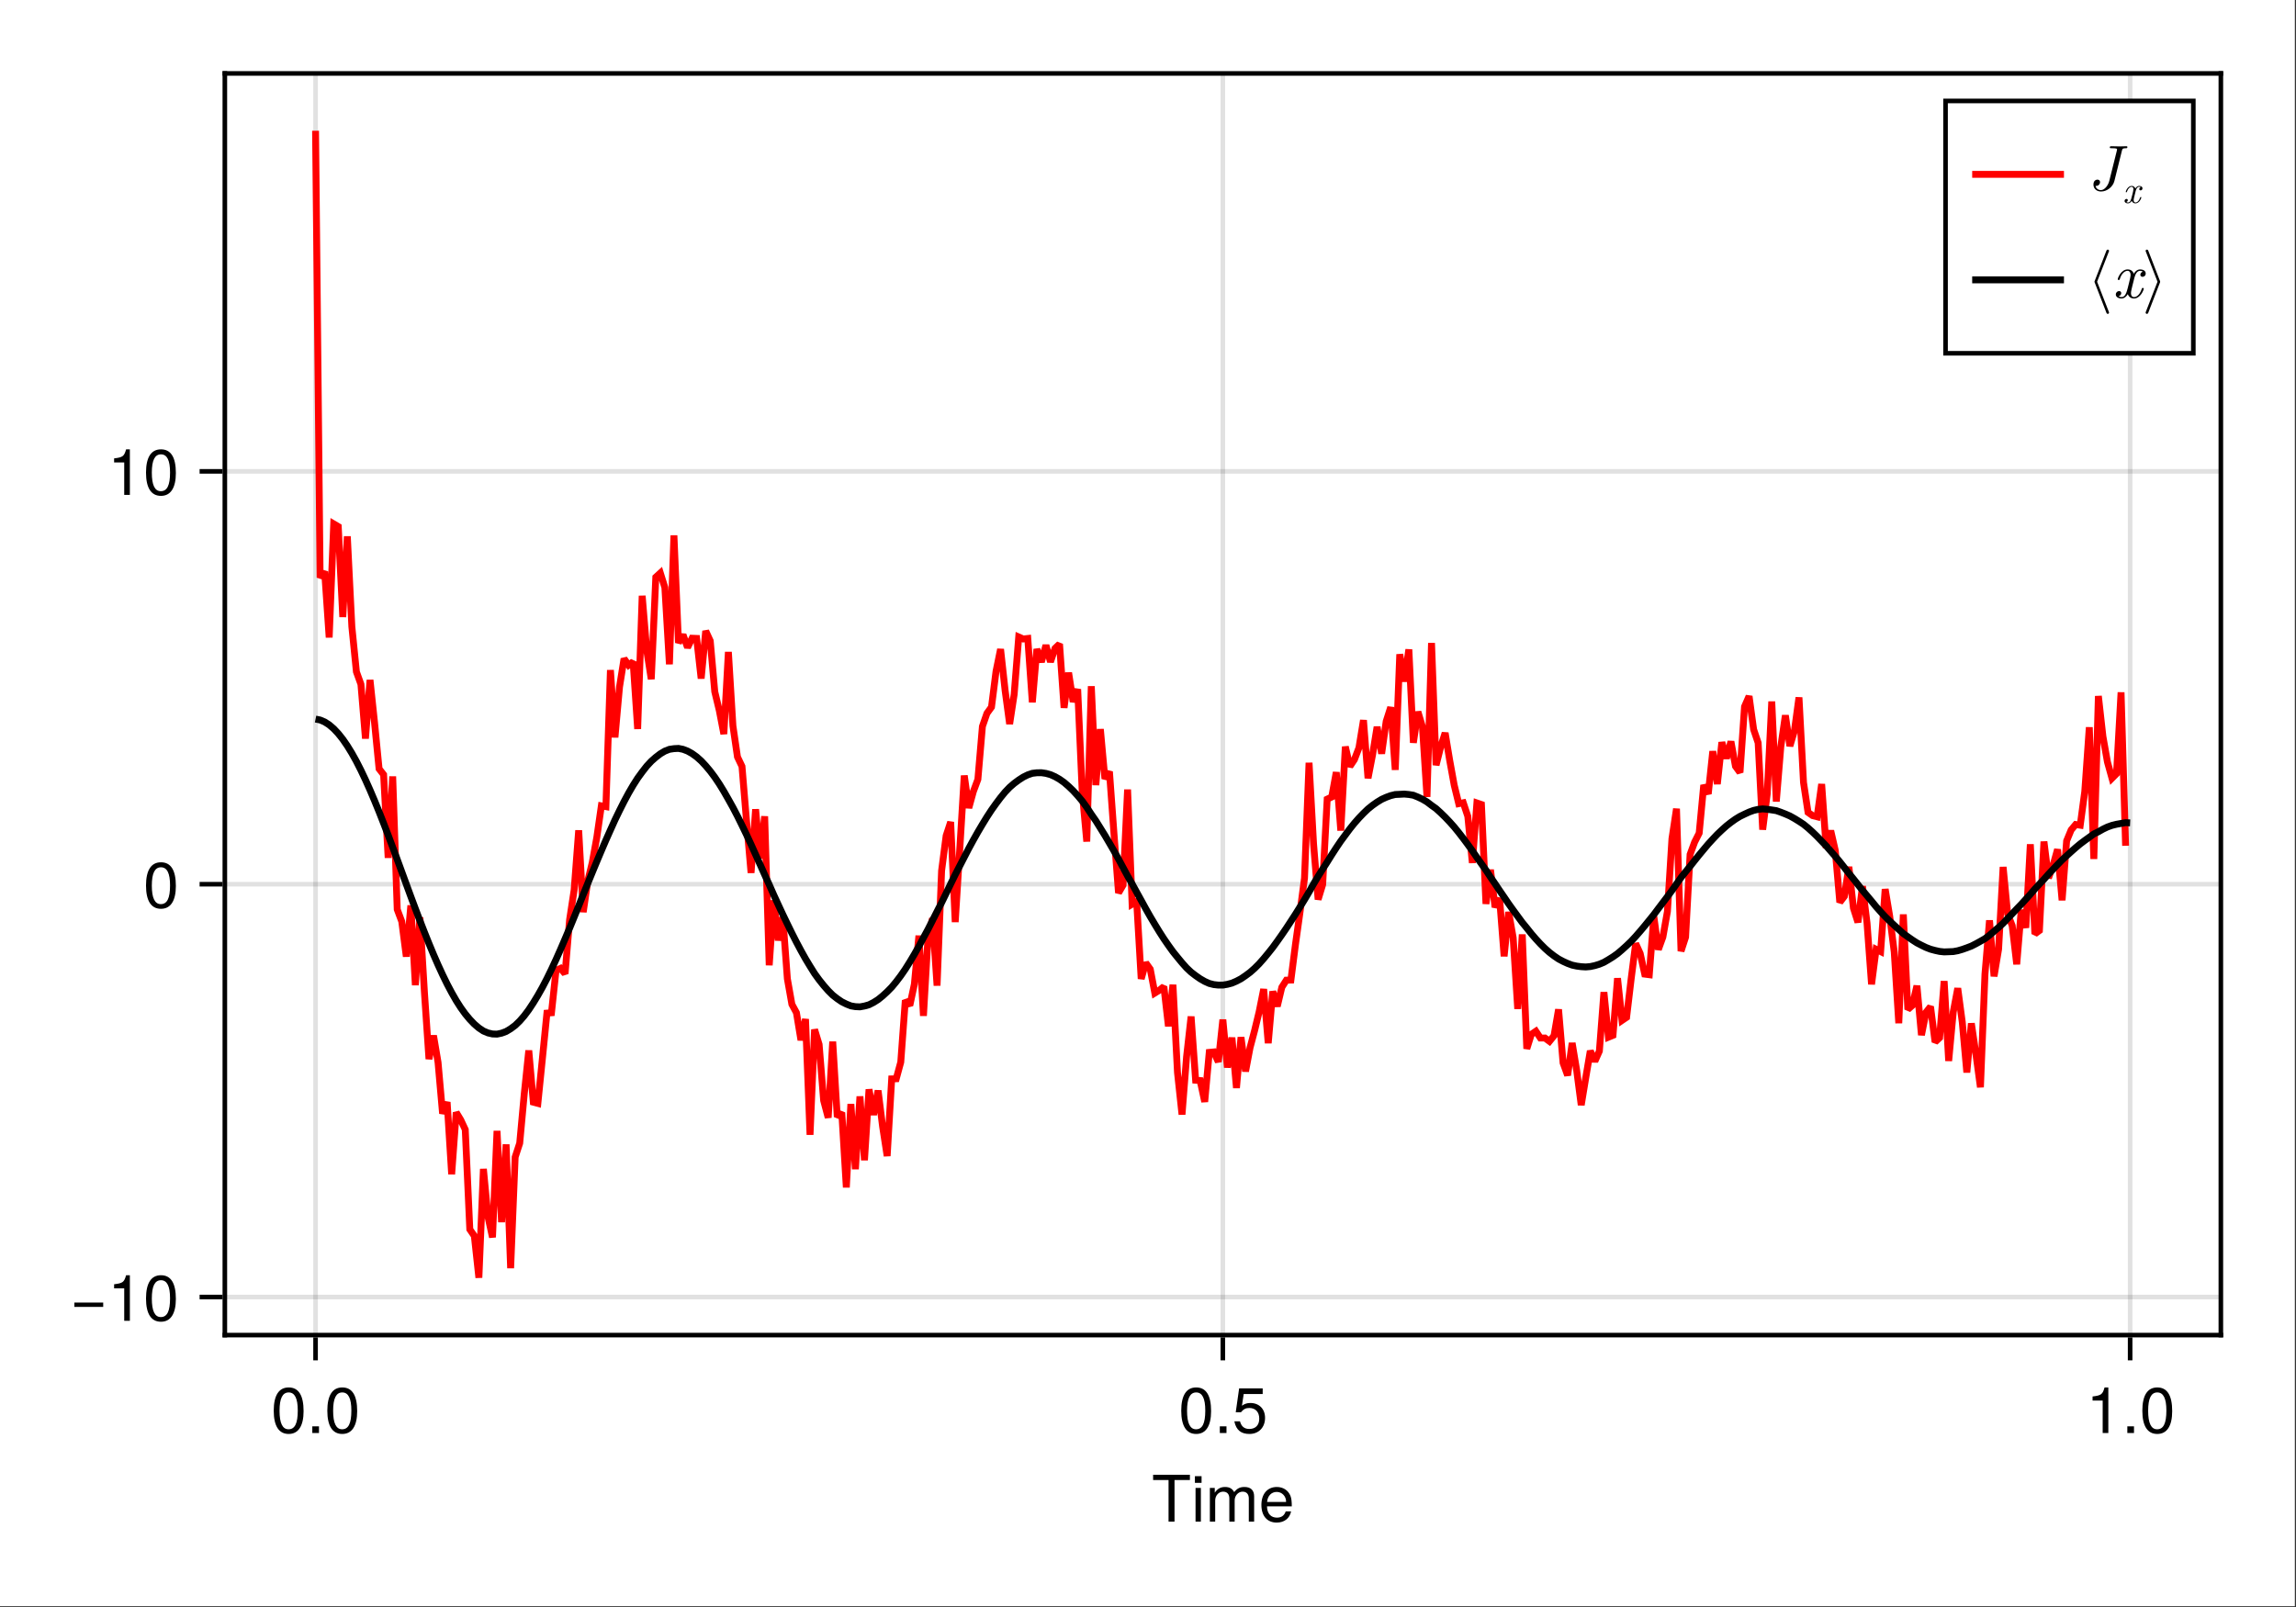 <?xml version="1.0" encoding="UTF-8"?>
<svg xmlns="http://www.w3.org/2000/svg" xmlns:xlink="http://www.w3.org/1999/xlink" width="667" height="467" viewBox="0 0 667 467">
<rect x="0" y="0" width="667" height="467" fill="#333333" stroke="none"/>
<defs>
<g>
<g id="glyph-0-0-b3d4611d">
<path d="M 11.078 -12.078 C 11.078 -12.078 6.609 -12.078 6.609 -12.078 C 6.609 -12.078 6.609 0 6.609 0 C 6.609 0 4.875 0 4.875 0 C 4.875 0 4.875 -12.078 4.875 -12.078 C 4.875 -12.078 0.391 -12.078 0.391 -12.078 C 0.391 -12.078 0.391 -13.609 0.391 -13.609 C 0.391 -13.609 11.078 -13.609 11.078 -13.609 C 11.078 -13.609 11.078 -12.078 11.078 -12.078 Z M 11.078 -12.078 "/>
</g>
<g id="glyph-1-0-b3d4611d">
<path d="M 2.859 0 C 2.859 0 1.312 0 1.312 0 C 1.312 0 1.312 -9.781 1.312 -9.781 C 1.312 -9.781 2.859 -9.781 2.859 -9.781 C 2.859 -9.781 2.859 0 2.859 0 Z M 3.062 -11.266 C 3.062 -11.266 1.125 -11.266 1.125 -11.266 C 1.125 -11.266 1.125 -13.203 1.125 -13.203 C 1.125 -13.203 3.062 -13.203 3.062 -13.203 C 3.062 -13.203 3.062 -11.266 3.062 -11.266 Z M 3.062 -11.266 "/>
</g>
<g id="glyph-1-1-b3d4611d">
<path d="M 14.188 0 C 14.188 0 12.641 0 12.641 0 C 12.641 0 12.641 -6.734 12.641 -6.734 C 12.641 -7.969 11.984 -8.703 10.844 -8.703 C 9.578 -8.703 8.531 -7.562 8.531 -6.141 C 8.531 -6.141 8.531 0 8.531 0 C 8.531 0 6.984 0 6.984 0 C 6.984 0 6.984 -6.734 6.984 -6.734 C 6.984 -7.984 6.328 -8.703 5.172 -8.703 C 3.906 -8.703 2.875 -7.562 2.875 -6.141 C 2.875 -6.141 2.875 0 2.875 0 C 2.875 0 1.328 0 1.328 0 C 1.328 0 1.328 -9.781 1.328 -9.781 C 1.328 -9.781 2.75 -9.781 2.75 -9.781 C 2.75 -9.781 2.75 -8.406 2.75 -8.406 C 3.578 -9.578 4.438 -10.062 5.75 -10.062 C 7.016 -10.062 7.812 -9.609 8.391 -8.578 C 9.297 -9.672 10.078 -10.062 11.391 -10.062 C 13.219 -10.062 14.188 -9.094 14.188 -7.344 C 14.188 -7.344 14.188 0 14.188 0 Z M 14.188 0 "/>
</g>
<g id="glyph-1-2-b3d4611d">
<path d="M 9.578 -4.438 C 9.578 -4.438 2.375 -4.438 2.375 -4.438 C 2.406 -2.203 3.625 -1.156 5.25 -1.156 C 6.5 -1.156 7.375 -1.688 7.812 -2.969 C 7.812 -2.969 9.375 -2.969 9.375 -2.969 C 8.984 -0.984 7.438 0.281 5.188 0.281 C 2.453 0.281 0.75 -1.625 0.75 -4.844 C 0.75 -8.047 2.5 -10.062 5.234 -10.062 C 7.062 -10.062 8.547 -9.094 9.188 -7.484 C 9.469 -6.766 9.578 -5.859 9.578 -4.438 Z M 7.922 -5.828 C 7.922 -7.359 6.734 -8.625 5.203 -8.625 C 3.641 -8.625 2.547 -7.453 2.406 -5.719 C 2.406 -5.719 7.891 -5.719 7.891 -5.719 C 7.922 -5.75 7.922 -5.828 7.922 -5.828 Z M 7.922 -5.828 "/>
</g>
<g id="glyph-1-3-b3d4611d">
<path d="M 9.469 -6.359 C 9.469 -2.016 7.938 0.281 5.141 0.281 C 2.297 0.281 0.797 -2.016 0.797 -6.484 C 0.797 -10.922 2.281 -13.234 5.141 -13.234 C 8.016 -13.234 9.469 -10.953 9.469 -6.359 Z M 7.781 -6.516 C 7.781 -10.062 6.906 -11.781 5.141 -11.781 C 3.359 -11.781 2.484 -10.078 2.484 -6.453 C 2.484 -2.844 3.359 -1.078 5.094 -1.078 C 6.922 -1.078 7.781 -2.766 7.781 -6.516 Z M 7.781 -6.516 "/>
</g>
<g id="glyph-1-4-b3d4611d">
<path d="M 3.562 0 C 3.562 0 1.625 0 1.625 0 C 1.625 0 1.625 -1.938 1.625 -1.938 C 1.625 -1.938 3.562 -1.938 3.562 -1.938 C 3.562 -1.938 3.562 0 3.562 0 Z M 3.562 0 "/>
</g>
<g id="glyph-1-5-b3d4611d">
<path d="M 9.578 -4.391 C 9.578 -1.594 7.719 0.281 5.047 0.281 C 2.688 0.281 1.188 -0.766 0.656 -3.391 C 0.656 -3.391 2.297 -3.391 2.297 -3.391 C 2.688 -1.906 3.562 -1.172 5 -1.172 C 6.797 -1.172 7.891 -2.266 7.891 -4.156 C 7.891 -6.125 6.781 -7.266 5 -7.266 C 3.984 -7.266 3.344 -6.953 2.578 -6.031 C 2.578 -6.031 1.062 -6.031 1.062 -6.031 C 1.062 -6.031 2.047 -12.953 2.047 -12.953 C 2.047 -12.953 8.891 -12.953 8.891 -12.953 C 8.891 -12.953 8.891 -11.328 8.891 -11.328 C 8.891 -11.328 3.375 -11.328 3.375 -11.328 C 3.375 -11.328 2.859 -7.922 2.859 -7.922 C 3.625 -8.484 4.375 -8.719 5.297 -8.719 C 7.844 -8.719 9.578 -7 9.578 -4.391 Z M 9.578 -4.391 "/>
</g>
<g id="glyph-1-6-b3d4611d">
<path d="M 6.484 0 C 6.484 0 4.844 0 4.844 0 C 4.844 0 4.844 -9.422 4.844 -9.422 C 4.844 -9.422 1.906 -9.422 1.906 -9.422 C 1.906 -9.422 1.906 -10.609 1.906 -10.609 C 4.438 -10.922 4.812 -11.203 5.391 -13.234 C 5.391 -13.234 6.484 -13.234 6.484 -13.234 C 6.484 -13.234 6.484 0 6.484 0 Z M 6.484 0 "/>
</g>
<g id="glyph-1-7-b3d4611d">
<path d="M 9.641 -4.031 C 9.641 -4.031 1.266 -4.031 1.266 -4.031 C 1.266 -4.031 1.266 -5.297 1.266 -5.297 C 1.266 -5.297 9.641 -5.297 9.641 -5.297 C 9.641 -5.297 9.641 -4.031 9.641 -4.031 Z M 9.641 -4.031 "/>
</g>
<g id="glyph-2-0-b3d4611d">
<path d="M 6.484 0 C 6.484 0 4.844 0 4.844 0 C 4.844 0 4.844 -9.422 4.844 -9.422 C 4.844 -9.422 1.906 -9.422 1.906 -9.422 C 1.906 -9.422 1.906 -10.609 1.906 -10.609 C 4.438 -10.922 4.812 -11.203 5.391 -13.234 C 5.391 -13.234 6.484 -13.234 6.484 -13.234 C 6.484 -13.234 6.484 0 6.484 0 Z M 6.484 0 "/>
</g>
<g id="glyph-2-1-b3d4611d">
<path d="M 9.469 -6.359 C 9.469 -2.016 7.938 0.281 5.141 0.281 C 2.297 0.281 0.797 -2.016 0.797 -6.484 C 0.797 -10.922 2.281 -13.234 5.141 -13.234 C 8.016 -13.234 9.469 -10.953 9.469 -6.359 Z M 7.781 -6.516 C 7.781 -10.062 6.906 -11.781 5.141 -11.781 C 3.359 -11.781 2.484 -10.078 2.484 -6.453 C 2.484 -2.844 3.359 -1.078 5.094 -1.078 C 6.922 -1.078 7.781 -2.766 7.781 -6.516 Z M 7.781 -6.516 "/>
</g>
<g id="glyph-3-0-b3d4611d">
<path d="M 9.469 -6.359 C 9.469 -2.016 7.938 0.281 5.141 0.281 C 2.297 0.281 0.797 -2.016 0.797 -6.484 C 0.797 -10.922 2.281 -13.234 5.141 -13.234 C 8.016 -13.234 9.469 -10.953 9.469 -6.359 Z M 7.781 -6.516 C 7.781 -10.062 6.906 -11.781 5.141 -11.781 C 3.359 -11.781 2.484 -10.078 2.484 -6.453 C 2.484 -2.844 3.359 -1.078 5.094 -1.078 C 6.922 -1.078 7.781 -2.766 7.781 -6.516 Z M 7.781 -6.516 "/>
</g>
<g id="glyph-4-0-b3d4611d">
<path d="M 11.609 -12.531 C 11.609 -12.703 11.5 -12.75 11.359 -12.75 C 10.734 -12.75 10.062 -12.703 9.422 -12.703 C 8.594 -12.703 7.719 -12.75 6.891 -12.75 C 6.719 -12.75 6.5 -12.75 6.5 -12.391 C 6.5 -12.172 6.672 -12.172 6.969 -12.172 L 7.188 -12.172 C 7.5 -12.172 7.719 -12.172 8.047 -12.141 C 8.453 -12.078 8.609 -12.062 8.609 -11.781 C 8.609 -11.703 8.609 -11.672 8.531 -11.406 L 6.359 -2.703 C 6.016 -1.312 4.953 0 3.922 0 C 3.156 0 2.5 -0.469 2.359 -1.234 C 2.391 -1.219 2.422 -1.219 2.562 -1.219 C 3.266 -1.219 3.672 -1.844 3.672 -2.312 C 3.672 -2.797 3.312 -3.047 2.906 -3.047 C 2.859 -3.047 1.75 -3.047 1.75 -1.609 C 1.75 -0.344 2.766 0.406 3.953 0.406 C 5.719 0.406 7.438 -0.984 7.844 -2.688 L 10.031 -11.5 C 10.156 -12.031 10.281 -12.172 11.125 -12.172 C 11.406 -12.172 11.609 -12.172 11.609 -12.531 Z M 11.609 -12.531 "/>
</g>
<g id="glyph-4-1-b3d4611d">
<path d="M 9.109 -2.672 C 9.109 -2.859 8.969 -2.859 8.828 -2.859 C 8.609 -2.859 8.594 -2.844 8.5 -2.547 C 7.984 -0.938 7.062 -0.203 6.281 -0.203 C 5.906 -0.203 5.391 -0.422 5.391 -1.406 C 5.391 -1.844 5.609 -2.656 5.75 -3.281 L 6.391 -5.844 C 6.641 -6.812 7.156 -7.844 8.031 -7.844 C 8.078 -7.844 8.547 -7.844 8.844 -7.578 C 8.109 -7.391 8.109 -6.688 8.109 -6.688 C 8.109 -6.438 8.266 -6.094 8.75 -6.094 C 9.094 -6.094 9.672 -6.344 9.672 -7.078 C 9.672 -8.031 8.594 -8.25 8.047 -8.25 C 7.016 -8.25 6.406 -7.344 6.219 -6.984 C 5.812 -8.109 4.891 -8.25 4.422 -8.25 C 2.562 -8.25 1.547 -5.812 1.547 -5.375 C 1.547 -5.188 1.734 -5.188 1.828 -5.188 C 2.078 -5.188 2.078 -5.203 2.172 -5.516 C 2.672 -7.109 3.641 -7.844 4.391 -7.844 C 4.922 -7.844 5.281 -7.406 5.281 -6.672 C 5.281 -6.219 5.062 -5.297 4.891 -4.609 L 4.469 -2.906 C 4.156 -1.703 3.766 -0.203 2.656 -0.203 C 2.594 -0.203 2.141 -0.203 1.828 -0.469 C 2.391 -0.609 2.562 -1.078 2.562 -1.359 C 2.562 -1.844 2.172 -1.953 1.922 -1.953 C 1.453 -1.953 0.984 -1.562 0.984 -0.953 C 0.984 -0.219 1.781 0.203 2.625 0.203 C 3.531 0.203 4.141 -0.5 4.469 -1.062 C 4.844 0 5.75 0.203 6.234 0.203 C 8.156 0.203 9.109 -2.297 9.109 -2.672 Z M 9.109 -2.672 "/>
</g>
<g id="glyph-5-0-b3d4611d">
<path d="M 5.469 -1.609 C 5.469 -1.719 5.375 -1.719 5.297 -1.719 C 5.172 -1.719 5.156 -1.703 5.094 -1.531 C 4.797 -0.562 4.234 -0.125 3.766 -0.125 C 3.547 -0.125 3.234 -0.25 3.234 -0.844 C 3.234 -1.109 3.359 -1.594 3.453 -1.969 L 3.828 -3.5 C 3.984 -4.094 4.297 -4.703 4.812 -4.703 C 4.844 -4.703 5.125 -4.703 5.312 -4.547 C 4.859 -4.438 4.859 -4.016 4.859 -4.016 C 4.859 -3.859 4.969 -3.656 5.25 -3.656 C 5.453 -3.656 5.797 -3.812 5.797 -4.25 C 5.797 -4.812 5.156 -4.953 4.828 -4.953 C 4.219 -4.953 3.844 -4.406 3.734 -4.188 C 3.484 -4.859 2.938 -4.953 2.656 -4.953 C 1.531 -4.953 0.938 -3.484 0.938 -3.219 C 0.938 -3.109 1.047 -3.109 1.094 -3.109 C 1.25 -3.109 1.25 -3.125 1.297 -3.312 C 1.609 -4.266 2.188 -4.703 2.625 -4.703 C 2.953 -4.703 3.172 -4.453 3.172 -4 C 3.172 -3.734 3.031 -3.188 2.938 -2.766 L 2.672 -1.75 C 2.5 -1.016 2.266 -0.125 1.594 -0.125 C 1.562 -0.125 1.281 -0.125 1.094 -0.281 C 1.438 -0.375 1.531 -0.656 1.531 -0.812 C 1.531 -1.109 1.297 -1.172 1.156 -1.172 C 0.875 -1.172 0.594 -0.938 0.594 -0.578 C 0.594 -0.141 1.062 0.125 1.578 0.125 C 2.125 0.125 2.484 -0.297 2.672 -0.641 C 2.906 0 3.453 0.125 3.734 0.125 C 4.891 0.125 5.469 -1.375 5.469 -1.609 Z M 5.469 -1.609 "/>
</g>
<g id="glyph-6-0-b3d4611d">
<path d="M 6.281 4.297 C 6.281 4.234 6.281 4.203 6.25 4.156 L 2.812 -4.672 L 6.25 -13.5 C 6.281 -13.531 6.281 -13.578 6.281 -13.625 C 6.281 -13.844 6.109 -14 5.906 -14 C 5.75 -14 5.609 -13.906 5.547 -13.766 L 2.078 -4.797 C 2.047 -4.766 2.047 -4.719 2.047 -4.672 C 2.047 -4.609 2.047 -4.578 2.078 -4.531 L 5.547 4.422 C 5.609 4.578 5.75 4.672 5.906 4.672 C 6.109 4.672 6.281 4.5 6.281 4.297 Z M 6.281 4.297 "/>
</g>
<g id="glyph-6-1-b3d4611d">
<path d="M 5.188 -4.797 L 1.719 -13.766 C 1.656 -13.906 1.516 -14 1.359 -14 C 1.156 -14 0.984 -13.844 0.984 -13.625 C 0.984 -13.578 0.984 -13.531 1.016 -13.5 L 4.438 -4.672 L 1.016 4.156 C 0.984 4.203 0.984 4.234 0.984 4.297 C 0.984 4.5 1.156 4.672 1.359 4.672 C 1.516 4.672 1.656 4.578 1.719 4.422 L 5.188 -4.531 C 5.203 -4.578 5.203 -4.609 5.203 -4.672 C 5.203 -4.719 5.203 -4.766 5.188 -4.797 Z M 5.188 -4.797 "/>
</g>
</g>
</defs>
<path fill-rule="nonzero" fill="rgb(100%, 100%, 100%)" fill-opacity="1" d="M 0 0 L 666.668 0 L 666.668 466.668 L 0 466.668 Z M 0 0 "/>
<path fill-rule="nonzero" fill="rgb(100%, 100%, 100%)" fill-opacity="1" d="M 65.332 388 L 645.332 388 L 645.332 21.332 L 65.332 21.332 Z M 65.332 388 "/>
<path fill="none" stroke-width="1" stroke-linecap="butt" stroke-linejoin="miter" stroke="rgb(0%, 0%, 0%)" stroke-opacity="0.12" stroke-miterlimit="1.155" d="M 68.771 291 L 68.771 15.999 " transform="matrix(1.333, 0, 0, 1.333, 0, 0)"/>
<path fill="none" stroke-width="1" stroke-linecap="butt" stroke-linejoin="miter" stroke="rgb(0%, 0%, 0%)" stroke-opacity="0.12" stroke-miterlimit="1.155" d="M 266.499 291 L 266.499 15.999 " transform="matrix(1.333, 0, 0, 1.333, 0, 0)"/>
<path fill="none" stroke-width="1" stroke-linecap="butt" stroke-linejoin="miter" stroke="rgb(0%, 0%, 0%)" stroke-opacity="0.12" stroke-miterlimit="1.155" d="M 464.227 291 L 464.227 15.999 " transform="matrix(1.333, 0, 0, 1.333, 0, 0)"/>
<path fill="none" stroke-width="1" stroke-linecap="butt" stroke-linejoin="miter" stroke="rgb(0%, 0%, 0%)" stroke-opacity="0.12" stroke-miterlimit="1.155" d="M 48.999 282.703 L 483.999 282.703 " transform="matrix(1.333, 0, 0, 1.333, 0, 0)"/>
<path fill="none" stroke-width="1" stroke-linecap="butt" stroke-linejoin="miter" stroke="rgb(0%, 0%, 0%)" stroke-opacity="0.12" stroke-miterlimit="1.155" d="M 48.999 192.721 L 483.999 192.721 " transform="matrix(1.333, 0, 0, 1.333, 0, 0)"/>
<path fill="none" stroke-width="1" stroke-linecap="butt" stroke-linejoin="miter" stroke="rgb(0%, 0%, 0%)" stroke-opacity="0.12" stroke-miterlimit="1.155" d="M 48.999 102.738 L 483.999 102.738 " transform="matrix(1.333, 0, 0, 1.333, 0, 0)"/>
<g fill="rgb(0%, 0%, 0%)" fill-opacity="1">
<use xlink:href="#glyph-0-0-b3d4611d" x="334.595" y="442.091"/>
</g>
<g fill="rgb(0%, 0%, 0%)" fill-opacity="1">
<use xlink:href="#glyph-1-0-b3d4611d" x="346" y="442.091"/>
</g>
<g fill="rgb(0%, 0%, 0%)" fill-opacity="1">
<use xlink:href="#glyph-1-1-b3d4611d" x="350.144" y="442.091"/>
</g>
<g fill="rgb(0%, 0%, 0%)" fill-opacity="1">
<use xlink:href="#glyph-1-2-b3d4611d" x="365.693" y="442.091"/>
</g>
<g fill="rgb(0%, 0%, 0%)" fill-opacity="1">
<use xlink:href="#glyph-1-3-b3d4611d" x="78.724" y="416.344"/>
</g>
<g fill="rgb(0%, 0%, 0%)" fill-opacity="1">
<use xlink:href="#glyph-1-4-b3d4611d" x="89.102" y="416.344"/>
</g>
<g fill="rgb(0%, 0%, 0%)" fill-opacity="1">
<use xlink:href="#glyph-1-3-b3d4611d" x="94.292" y="416.344"/>
</g>
<g fill="rgb(0%, 0%, 0%)" fill-opacity="1">
<use xlink:href="#glyph-1-3-b3d4611d" x="342.36" y="416.344"/>
</g>
<g fill="rgb(0%, 0%, 0%)" fill-opacity="1">
<use xlink:href="#glyph-1-4-b3d4611d" x="352.739" y="416.344"/>
</g>
<g fill="rgb(0%, 0%, 0%)" fill-opacity="1">
<use xlink:href="#glyph-1-5-b3d4611d" x="357.928" y="416.344"/>
</g>
<g fill="rgb(0%, 0%, 0%)" fill-opacity="1">
<use xlink:href="#glyph-1-6-b3d4611d" x="605.996" y="416.344"/>
</g>
<g fill="rgb(0%, 0%, 0%)" fill-opacity="1">
<use xlink:href="#glyph-1-4-b3d4611d" x="616.375" y="416.344"/>
</g>
<g fill="rgb(0%, 0%, 0%)" fill-opacity="1">
<use xlink:href="#glyph-1-3-b3d4611d" x="621.564" y="416.344"/>
</g>
<g fill="rgb(0%, 0%, 0%)" fill-opacity="1">
<use xlink:href="#glyph-1-7-b3d4611d" x="20.341" y="383.74"/>
</g>
<g fill="rgb(0%, 0%, 0%)" fill-opacity="1">
<use xlink:href="#glyph-2-0-b3d4611d" x="31.243" y="383.74"/>
</g>
<g fill="rgb(0%, 0%, 0%)" fill-opacity="1">
<use xlink:href="#glyph-2-1-b3d4611d" x="41.621" y="383.74"/>
</g>
<g fill="rgb(0%, 0%, 0%)" fill-opacity="1">
<use xlink:href="#glyph-3-0-b3d4611d" x="41.621" y="263.765"/>
</g>
<g fill="rgb(0%, 0%, 0%)" fill-opacity="1">
<use xlink:href="#glyph-2-0-b3d4611d" x="31.243" y="143.789"/>
</g>
<g fill="rgb(0%, 0%, 0%)" fill-opacity="1">
<use xlink:href="#glyph-3-0-b3d4611d" x="41.621" y="143.789"/>
</g>
<path fill="none" stroke-width="1.5" stroke-linecap="butt" stroke-linejoin="miter" stroke="rgb(100%, 0%, 0%)" stroke-opacity="1" stroke-miterlimit="2" d="M 68.771 28.5 L 69.762 125.906 L 70.749 124.573 L 71.739 138.952 L 72.727 114.19 L 73.717 114.776 L 74.704 134.493 L 75.694 116.9 L 76.682 136.594 L 77.672 146.42 L 78.659 149.139 L 79.646 160.978 L 80.637 148.204 L 81.624 157.485 L 82.614 167.569 L 83.602 168.838 L 84.592 186.976 L 85.579 169.225 L 86.569 198.22 L 87.557 200.854 L 88.547 208.503 L 89.534 197.347 L 90.521 214.731 L 91.512 199.954 L 92.499 216.325 L 93.489 230.836 L 94.477 225.718 L 95.467 231.565 L 96.454 242.722 L 97.444 240.214 L 98.432 255.946 L 99.422 242.464 L 100.409 244.087 L 101.396 246.205 L 102.387 267.952 L 103.374 269.391 L 104.364 278.499 L 105.352 254.78 L 106.342 265.157 L 107.329 269.695 L 108.319 246.486 L 109.307 266.382 L 110.297 249.431 L 111.284 276.422 L 112.271 252.199 L 113.262 249.173 L 114.249 238.479 L 115.239 228.958 L 116.227 240.231 L 117.217 240.501 L 118.204 230.748 L 119.194 220.822 L 120.182 220.743 L 121.172 211.523 L 122.159 211.069 L 123.146 212.238 L 124.137 200.461 L 125.124 193.995 L 126.114 180.979 L 127.102 198.806 L 128.092 192.05 L 129.079 187.972 L 130.069 182.487 L 131.057 175.638 L 132.047 175.813 L 133.034 146.045 L 134.021 160.726 L 135.012 149.736 L 135.999 143.566 L 136.989 144.979 L 137.977 144.231 L 138.967 158.892 L 139.954 129.858 L 140.944 141.721 L 141.932 148.04 L 142.922 125.807 L 143.909 124.901 L 144.896 128.054 L 145.887 144.791 L 146.874 116.695 L 147.864 140.118 L 148.852 138.343 L 149.842 141.129 L 150.829 139.11 L 151.819 139.151 L 152.807 147.896 L 153.797 137.528 L 154.784 139.679 L 155.771 150.762 L 156.762 154.866 L 157.749 159.993 L 158.739 142.099 L 159.727 158.191 L 160.717 164.977 L 161.704 167.045 L 162.694 178.972 L 163.682 190.254 L 164.672 176.388 L 165.659 187.128 L 166.646 177.92 L 167.637 210.393 L 168.624 196.236 L 169.614 204.967 L 170.602 199.919 L 171.592 213.322 L 172.579 218.9 L 173.569 220.726 L 174.557 226.711 L 175.547 222.12 L 176.534 247.342 L 177.521 224.388 L 178.512 227.651 L 179.499 239.862 L 180.489 243.609 L 181.477 227.027 L 182.467 243.431 L 183.454 242.496 L 184.444 258.814 L 185.432 240.627 L 186.422 254.833 L 187.409 238.969 L 188.396 252.882 L 189.387 237.437 L 190.374 242.994 L 191.364 237.694 L 192.352 245.566 L 193.342 251.971 L 194.329 235.157 L 195.319 235.125 L 196.307 231.498 L 197.297 218.033 L 198.284 219.141 L 199.271 214.521 L 200.262 203.93 L 201.249 221.414 L 202.239 204.372 L 203.227 200.183 L 204.217 214.834 L 205.204 189.794 L 206.194 182.159 L 207.182 179.159 L 208.172 200.979 L 209.159 185.227 L 210.146 169.037 L 211.137 176.098 L 212.124 172.521 L 213.114 169.869 L 214.102 158.326 L 215.092 155.473 L 216.079 154.113 L 217.069 146.312 L 218.057 141.489 L 219.047 150.472 L 220.034 157.802 L 221.021 151.336 L 222.012 138.835 L 222.999 139.271 L 223.989 139.163 L 224.977 153.076 L 225.967 141.475 L 226.954 144.278 L 227.944 140.637 L 228.932 144.258 L 229.922 141.316 L 230.909 140.379 L 231.896 154.28 L 232.887 146.622 L 233.874 152.974 L 234.864 150.217 L 235.852 172.611 L 236.842 183.428 L 237.829 149.566 L 238.819 171.123 L 239.807 158.924 L 240.797 169.743 L 241.784 168.179 L 242.771 181.667 L 243.762 194.619 L 244.749 192.926 L 245.739 172.084 L 246.727 197.08 L 247.717 196.503 L 248.704 213.354 L 249.694 209.862 L 250.682 211.248 L 251.672 216.442 L 252.659 215.83 L 253.646 215.042 L 254.637 223.679 L 255.624 214.632 L 256.614 233.763 L 257.602 242.924 L 258.592 230.35 L 259.579 221.558 L 260.569 235.45 L 261.557 235.521 L 262.547 240.155 L 263.534 229.38 L 264.521 229.286 L 265.512 231.439 L 266.499 222.234 L 267.489 232.673 L 268.477 226.154 L 269.467 237.135 L 270.454 226.066 L 271.444 233.525 L 272.432 228.334 L 273.422 224.602 L 274.409 220.526 L 275.396 215.587 L 276.387 227.376 L 277.374 216.088 L 278.364 219.328 L 279.352 215.188 L 280.342 213.636 L 281.329 213.615 L 282.319 205.896 L 283.307 198.853 L 284.297 191.396 L 285.284 166.248 L 286.271 184.008 L 287.262 196.052 L 288.249 192.8 L 289.239 174.185 L 290.227 173.713 L 291.217 168.311 L 292.204 181.034 L 293.194 162.738 L 294.182 167.042 L 295.172 165.562 L 296.159 162.984 L 297.146 156.967 L 298.137 169.623 L 299.124 164.517 L 300.114 158.42 L 301.102 164.271 L 302.092 157.239 L 303.079 154.151 L 304.069 167.801 L 305.057 142.603 L 306.047 148.544 L 307.034 141.551 L 308.021 161.895 L 309.012 155.139 L 309.999 158.414 L 310.989 173.692 L 311.977 140.147 L 312.967 166.778 L 313.954 162.873 L 314.944 159.744 L 315.932 165.7 L 316.922 171.135 L 317.909 175.166 L 318.896 174.97 L 319.887 177.932 L 320.874 188.083 L 321.864 175.014 L 322.852 175.351 L 323.842 197.01 L 324.829 189.571 L 325.819 197.736 L 326.807 195.788 L 327.797 208.438 L 328.784 198.779 L 329.771 204.401 L 330.762 219.899 L 331.749 203.66 L 332.739 228.589 L 333.727 225.448 L 334.717 224.771 L 335.704 226.251 L 336.694 226.245 L 337.682 226.972 L 338.672 225.753 L 339.659 220.008 L 340.646 231.668 L 341.637 234.39 L 342.624 227.335 L 343.614 233.306 L 344.602 240.864 L 345.592 234.882 L 346.579 229.052 L 347.569 231.319 L 348.557 229.093 L 349.547 216.252 L 350.534 226.066 L 351.521 225.659 L 352.512 213.214 L 353.499 222.401 L 354.489 221.733 L 355.477 213.419 L 356.467 205.646 L 357.454 207.829 L 358.444 212.32 L 359.432 212.449 L 360.422 199.737 L 361.409 206.959 L 362.396 204.237 L 363.387 198.668 L 364.374 182.804 L 365.364 176.262 L 366.352 207.316 L 367.342 204.27 L 368.329 186.229 L 369.319 183.539 L 370.307 181.588 L 371.297 171.123 L 372.284 173.036 L 373.271 163.737 L 374.262 170.892 L 375.249 161.78 L 376.239 165.302 L 377.227 161.616 L 378.217 167.01 L 379.204 168.369 L 380.194 154.014 L 381.182 151.743 L 382.172 158.982 L 383.159 161.909 L 384.146 180.829 L 385.137 173.024 L 386.124 152.897 L 387.114 174.7 L 388.102 162.697 L 389.092 155.915 L 390.079 162.606 L 391.069 159.267 L 392.057 152.007 L 393.047 170.549 L 394.034 177.07 L 395.021 177.771 L 396.012 178.025 L 396.999 170.895 L 397.989 184.831 L 398.977 181.058 L 399.967 185.353 L 400.954 196.664 L 401.944 195.366 L 402.932 188.936 L 403.922 197.924 L 404.909 201.029 L 405.896 193.16 L 406.887 201.19 L 407.874 214.541 L 408.864 206.909 L 409.852 207.398 L 410.842 193.79 L 411.829 199.693 L 412.819 207.495 L 413.807 223.022 L 414.797 199.301 L 415.784 220.017 L 416.771 219.138 L 417.762 214.852 L 418.749 225.615 L 419.739 220.658 L 420.727 219.404 L 421.717 227.118 L 422.704 226.189 L 423.694 213.838 L 424.682 231.24 L 425.672 220.603 L 426.659 215.396 L 427.646 222.812 L 428.637 233.763 L 429.624 223.049 L 430.614 229.717 L 431.602 236.982 L 432.592 212.306 L 433.579 200.596 L 434.569 212.801 L 435.557 206.912 L 436.547 188.965 L 437.534 199.228 L 438.521 201.75 L 439.512 210.179 L 440.499 198.328 L 441.489 202.219 L 442.477 184.017 L 443.467 203.546 L 444.454 202.819 L 445.444 183.425 L 446.432 191.37 L 447.422 188.637 L 448.409 185.124 L 449.396 196.228 L 450.387 183.278 L 451.374 180.891 L 452.364 179.71 L 453.352 179.862 L 454.342 172.523 L 455.329 158.511 L 456.319 187.219 L 457.307 151.708 L 458.297 160.521 L 459.284 166.087 L 460.271 169.629 L 461.262 168.633 L 462.249 150.899 L 463.239 184.345 " transform="matrix(1.333, 0, 0, 1.333, 0, 0)"/>
<path fill="none" stroke-width="1.5" stroke-linecap="butt" stroke-linejoin="miter" stroke="rgb(0%, 0%, 0%)" stroke-opacity="1" stroke-miterlimit="2" d="M 68.771 156.727 L 69.762 156.929 L 70.749 157.348 L 71.739 157.983 L 72.727 158.833 L 73.717 159.882 L 74.704 161.124 L 75.694 162.56 L 76.682 164.168 L 77.672 165.949 L 78.659 167.889 L 79.646 169.972 L 80.637 172.187 L 81.624 174.507 L 82.614 176.933 L 83.602 179.446 L 84.592 182.024 L 85.579 184.667 L 86.569 187.327 L 87.557 190.028 L 88.547 192.727 L 89.534 195.419 L 90.521 198.064 L 91.512 200.675 L 92.499 203.2 L 93.489 205.664 L 94.477 208.043 L 95.467 210.308 L 96.454 212.452 L 97.444 214.479 L 98.432 216.349 L 99.422 218.08 L 100.409 219.627 L 101.396 220.998 L 102.387 222.188 L 103.374 223.219 L 104.364 224.062 L 105.352 224.719 L 106.342 225.135 L 107.329 225.363 L 108.319 225.398 L 109.307 225.19 L 110.297 224.824 L 111.284 224.232 L 112.271 223.5 L 113.262 222.542 L 114.249 221.405 L 115.239 220.084 L 116.227 218.584 L 117.217 216.958 L 118.204 215.203 L 119.194 213.305 L 120.182 211.28 L 121.172 209.153 L 122.159 206.933 L 123.146 204.639 L 124.137 202.295 L 125.124 199.893 L 126.114 197.455 L 127.102 194.977 L 128.092 192.551 L 129.079 190.14 L 130.069 187.755 L 131.057 185.414 L 132.047 183.114 L 133.034 180.902 L 134.021 178.711 L 135.012 176.666 L 135.999 174.709 L 136.989 172.866 L 137.977 171.17 L 138.967 169.614 L 139.954 168.258 L 140.944 166.986 L 141.932 165.923 L 142.922 165.05 L 143.909 164.294 L 144.896 163.711 L 145.887 163.324 L 146.874 163.175 L 147.864 163.125 L 148.852 163.321 L 149.842 163.699 L 150.829 164.25 L 151.819 164.965 L 152.807 165.847 L 153.797 166.904 L 154.784 168.079 L 155.771 169.397 L 156.762 170.871 L 157.749 172.482 L 158.739 174.214 L 159.727 175.986 L 160.717 177.885 L 161.704 179.88 L 162.694 181.931 L 163.682 184.066 L 164.672 186.264 L 165.659 188.438 L 166.646 190.646 L 167.637 192.812 L 168.624 195.059 L 169.614 197.209 L 170.602 199.333 L 171.592 201.384 L 172.579 203.396 L 173.569 205.345 L 174.557 207.199 L 175.547 208.972 L 176.534 210.606 L 177.521 212.188 L 178.512 213.554 L 179.499 214.79 L 180.489 215.918 L 181.477 216.902 L 182.467 217.676 L 183.454 218.35 L 184.444 218.842 L 185.432 219.24 L 186.422 219.41 L 187.409 219.454 L 188.396 219.275 L 189.387 218.997 L 190.374 218.499 L 191.364 217.872 L 192.352 217.075 L 193.342 216.167 L 194.329 215.162 L 195.319 213.97 L 196.307 212.666 L 197.297 211.233 L 198.284 209.66 L 199.271 208.002 L 200.262 206.247 L 201.249 204.398 L 202.239 202.57 L 203.227 200.625 L 204.217 198.668 L 205.204 196.737 L 206.194 194.707 L 207.182 192.665 L 208.172 190.644 L 209.159 188.739 L 210.146 186.829 L 211.137 184.91 L 212.124 183.097 L 213.114 181.342 L 214.102 179.672 L 215.092 178.055 L 216.079 176.543 L 217.069 175.154 L 218.057 173.839 L 219.047 172.632 L 220.034 171.598 L 221.021 170.745 L 222.012 170.01 L 222.999 169.374 L 223.989 168.885 L 224.977 168.551 L 225.967 168.434 L 226.954 168.422 L 227.944 168.568 L 228.932 168.838 L 229.922 169.277 L 230.909 169.843 L 231.896 170.537 L 232.887 171.393 L 233.874 172.342 L 234.864 173.423 L 235.852 174.595 L 236.842 175.966 L 237.829 177.475 L 238.819 178.898 L 239.807 180.486 L 240.797 182.083 L 241.784 183.759 L 242.771 185.461 L 243.762 187.239 L 244.749 189.088 L 245.739 190.922 L 246.727 192.656 L 247.717 194.47 L 248.704 196.248 L 249.694 198.056 L 250.682 199.796 L 251.672 201.46 L 252.659 203.077 L 253.646 204.618 L 254.637 206.054 L 255.624 207.425 L 256.614 208.652 L 257.602 209.848 L 258.592 210.958 L 259.579 211.89 L 260.569 212.651 L 261.557 213.34 L 262.547 213.908 L 263.534 214.351 L 264.521 214.6 L 265.512 214.711 L 266.499 214.711 L 267.489 214.541 L 268.477 214.28 L 269.467 213.853 L 270.454 213.334 L 271.444 212.66 L 272.432 211.928 L 273.422 211.055 L 274.409 210.067 L 275.396 208.951 L 276.387 207.753 L 277.374 206.514 L 278.364 205.154 L 279.352 203.751 L 280.342 202.304 L 281.329 200.795 L 282.319 199.274 L 283.307 197.692 L 284.297 196.078 L 285.284 194.417 L 286.271 192.668 L 287.262 191.004 L 288.249 189.439 L 289.239 187.893 L 290.227 186.308 L 291.217 184.781 L 292.204 183.316 L 293.194 181.98 L 294.182 180.65 L 295.172 179.42 L 296.159 178.298 L 297.146 177.27 L 298.137 176.317 L 299.124 175.523 L 300.114 174.826 L 301.102 174.226 L 302.092 173.777 L 303.079 173.414 L 304.069 173.174 L 305.057 173.13 L 306.047 173.077 L 307.034 173.168 L 308.021 173.329 L 309.012 173.73 L 309.999 174.196 L 310.989 174.782 L 311.977 175.535 L 312.967 176.241 L 313.954 177.141 L 314.944 178.102 L 315.932 179.139 L 316.922 180.249 L 317.909 181.462 L 318.896 182.736 L 319.887 184.066 L 320.874 185.435 L 321.864 186.882 L 322.852 188.268 L 323.842 189.671 L 324.829 191.171 L 325.819 192.618 L 326.807 194.092 L 327.797 195.533 L 328.784 196.992 L 329.771 198.366 L 330.762 199.72 L 331.749 201.062 L 332.739 202.266 L 333.727 203.511 L 334.717 204.659 L 335.704 205.729 L 336.694 206.713 L 337.682 207.586 L 338.672 208.348 L 339.659 209.019 L 340.646 209.543 L 341.637 209.994 L 342.624 210.357 L 343.614 210.571 L 344.602 210.7 L 345.592 210.759 L 346.579 210.671 L 347.569 210.46 L 348.557 210.158 L 349.547 209.745 L 350.534 209.168 L 351.521 208.553 L 352.512 207.85 L 353.499 207.009 L 354.489 206.115 L 355.477 205.169 L 356.467 204.1 L 357.454 202.966 L 358.444 201.788 L 359.432 200.572 L 360.422 199.354 L 361.409 198.032 L 362.396 196.734 L 363.387 195.425 L 364.374 194.086 L 365.364 192.683 L 366.352 191.273 L 367.342 190.034 L 368.329 188.818 L 369.319 187.564 L 370.307 186.331 L 371.297 185.142 L 372.284 183.97 L 373.271 182.892 L 374.262 181.846 L 375.249 180.908 L 376.239 180.021 L 377.227 179.244 L 378.217 178.538 L 379.204 177.935 L 380.194 177.454 L 381.182 176.997 L 382.172 176.637 L 383.159 176.411 L 384.146 176.306 L 385.137 176.394 L 386.124 176.534 L 387.114 176.687 L 388.102 177.032 L 389.092 177.419 L 390.079 177.85 L 391.069 178.4 L 392.057 179.007 L 393.047 179.66 L 394.034 180.463 L 395.021 181.356 L 396.012 182.314 L 396.999 183.34 L 397.989 184.374 L 398.977 185.511 L 399.967 186.647 L 400.954 187.834 L 401.944 189.091 L 402.932 190.345 L 403.922 191.566 L 404.909 192.809 L 405.896 194.057 L 406.887 195.229 L 407.874 196.409 L 408.864 197.619 L 409.852 198.732 L 410.842 199.793 L 411.829 200.757 L 412.819 201.686 L 413.807 202.585 L 414.797 203.481 L 415.784 204.188 L 416.771 204.879 L 417.762 205.518 L 418.749 206.03 L 419.739 206.511 L 420.727 206.892 L 421.717 207.158 L 422.704 207.375 L 423.694 207.478 L 424.682 207.442 L 425.672 207.404 L 426.659 207.223 L 427.646 206.936 L 428.637 206.587 L 429.624 206.209 L 430.614 205.705 L 431.602 205.16 L 432.592 204.595 L 433.579 203.842 L 434.569 202.983 L 435.557 202.148 L 436.547 201.243 L 437.534 200.191 L 438.521 199.166 L 439.512 198.117 L 440.499 197.098 L 441.489 196.005 L 442.477 194.921 L 443.467 193.764 L 444.454 192.703 L 445.444 191.654 L 446.432 190.529 L 447.422 189.478 L 448.409 188.449 L 449.396 187.436 L 450.387 186.533 L 451.374 185.631 L 452.364 184.758 L 453.352 183.935 L 454.342 183.193 L 455.329 182.484 L 456.319 181.77 L 457.307 181.286 L 458.297 180.724 L 459.284 180.252 L 460.271 179.9 L 461.262 179.657 L 462.249 179.479 L 463.239 179.306 L 464.227 179.353 " transform="matrix(1.333, 0, 0, 1.333, 0, 0)"/>
<path fill-rule="nonzero" fill="rgb(100%, 100%, 100%)" fill-opacity="1" stroke-width="1" stroke-linecap="butt" stroke-linejoin="miter" stroke="rgb(0%, 0%, 0%)" stroke-opacity="1" stroke-miterlimit="2" d="M 423.999 77.001 L 477.999 77.001 L 477.999 22.002 L 423.999 22.002 Z M 423.999 77.001 " transform="matrix(1.333, 0, 0, 1.333, 0, 0)"/>
<path fill="none" stroke-width="1" stroke-linecap="butt" stroke-linejoin="miter" stroke="rgb(0%, 0%, 0%)" stroke-opacity="1" stroke-miterlimit="1.155" d="M 68.771 291.501 L 68.771 296.499 " transform="matrix(1.333, 0, 0, 1.333, 0, 0)"/>
<path fill="none" stroke-width="1" stroke-linecap="butt" stroke-linejoin="miter" stroke="rgb(0%, 0%, 0%)" stroke-opacity="1" stroke-miterlimit="1.155" d="M 266.499 291.501 L 266.499 296.499 " transform="matrix(1.333, 0, 0, 1.333, 0, 0)"/>
<path fill="none" stroke-width="1" stroke-linecap="butt" stroke-linejoin="miter" stroke="rgb(0%, 0%, 0%)" stroke-opacity="1" stroke-miterlimit="1.155" d="M 464.227 291.501 L 464.227 296.499 " transform="matrix(1.333, 0, 0, 1.333, 0, 0)"/>
<path fill="none" stroke-width="1" stroke-linecap="butt" stroke-linejoin="miter" stroke="rgb(0%, 0%, 0%)" stroke-opacity="1" stroke-miterlimit="1.155" d="M 48.501 282.703 L 43.5 282.703 " transform="matrix(1.333, 0, 0, 1.333, 0, 0)"/>
<path fill="none" stroke-width="1" stroke-linecap="butt" stroke-linejoin="miter" stroke="rgb(0%, 0%, 0%)" stroke-opacity="1" stroke-miterlimit="1.155" d="M 48.501 192.721 L 43.5 192.721 " transform="matrix(1.333, 0, 0, 1.333, 0, 0)"/>
<path fill="none" stroke-width="1" stroke-linecap="butt" stroke-linejoin="miter" stroke="rgb(0%, 0%, 0%)" stroke-opacity="1" stroke-miterlimit="1.155" d="M 48.501 102.738 L 43.5 102.738 " transform="matrix(1.333, 0, 0, 1.333, 0, 0)"/>
<path fill="none" stroke-width="1.5" stroke-linecap="butt" stroke-linejoin="miter" stroke="rgb(100%, 0%, 0%)" stroke-opacity="1" stroke-miterlimit="2" d="M 429.806 38.001 L 449.807 38.001 " transform="matrix(1.333, 0, 0, 1.333, 0, 0)"/>
<path fill="none" stroke-width="1.5" stroke-linecap="butt" stroke-linejoin="miter" stroke="rgb(0%, 0%, 0%)" stroke-opacity="1" stroke-miterlimit="2" d="M 429.806 60.999 L 449.807 60.999 " transform="matrix(1.333, 0, 0, 1.333, 0, 0)"/>
<g fill="rgb(0%, 0%, 0%)" fill-opacity="1">
<use xlink:href="#glyph-4-0-b3d4611d" x="606.408" y="55.236"/>
</g>
<g fill="rgb(0%, 0%, 0%)" fill-opacity="1">
<use xlink:href="#glyph-5-0-b3d4611d" x="616.604" y="58.97"/>
</g>
<g fill="rgb(0%, 0%, 0%)" fill-opacity="1">
<use xlink:href="#glyph-6-0-b3d4611d" x="606.408" y="86.523"/>
</g>
<g fill="rgb(0%, 0%, 0%)" fill-opacity="1">
<use xlink:href="#glyph-4-1-b3d4611d" x="613.669" y="86.523"/>
</g>
<g fill="rgb(0%, 0%, 0%)" fill-opacity="1">
<use xlink:href="#glyph-6-1-b3d4611d" x="622.331" y="86.523"/>
</g>
<path fill="none" stroke-width="1" stroke-linecap="butt" stroke-linejoin="miter" stroke="rgb(0%, 0%, 0%)" stroke-opacity="1" stroke-miterlimit="1.155" d="M 48.501 291 L 484.5 291 " transform="matrix(1.333, 0, 0, 1.333, 0, 0)"/>
<path fill="none" stroke-width="1" stroke-linecap="butt" stroke-linejoin="miter" stroke="rgb(0%, 0%, 0%)" stroke-opacity="1" stroke-miterlimit="1.155" d="M 48.999 291.501 L 48.999 15.501 " transform="matrix(1.333, 0, 0, 1.333, 0, 0)"/>
<path fill="none" stroke-width="1" stroke-linecap="butt" stroke-linejoin="miter" stroke="rgb(0%, 0%, 0%)" stroke-opacity="1" stroke-miterlimit="1.155" d="M 48.501 15.999 L 484.5 15.999 " transform="matrix(1.333, 0, 0, 1.333, 0, 0)"/>
<path fill="none" stroke-width="1" stroke-linecap="butt" stroke-linejoin="miter" stroke="rgb(0%, 0%, 0%)" stroke-opacity="1" stroke-miterlimit="1.155" d="M 483.999 291.501 L 483.999 15.501 " transform="matrix(1.333, 0, 0, 1.333, 0, 0)"/>
</svg>
